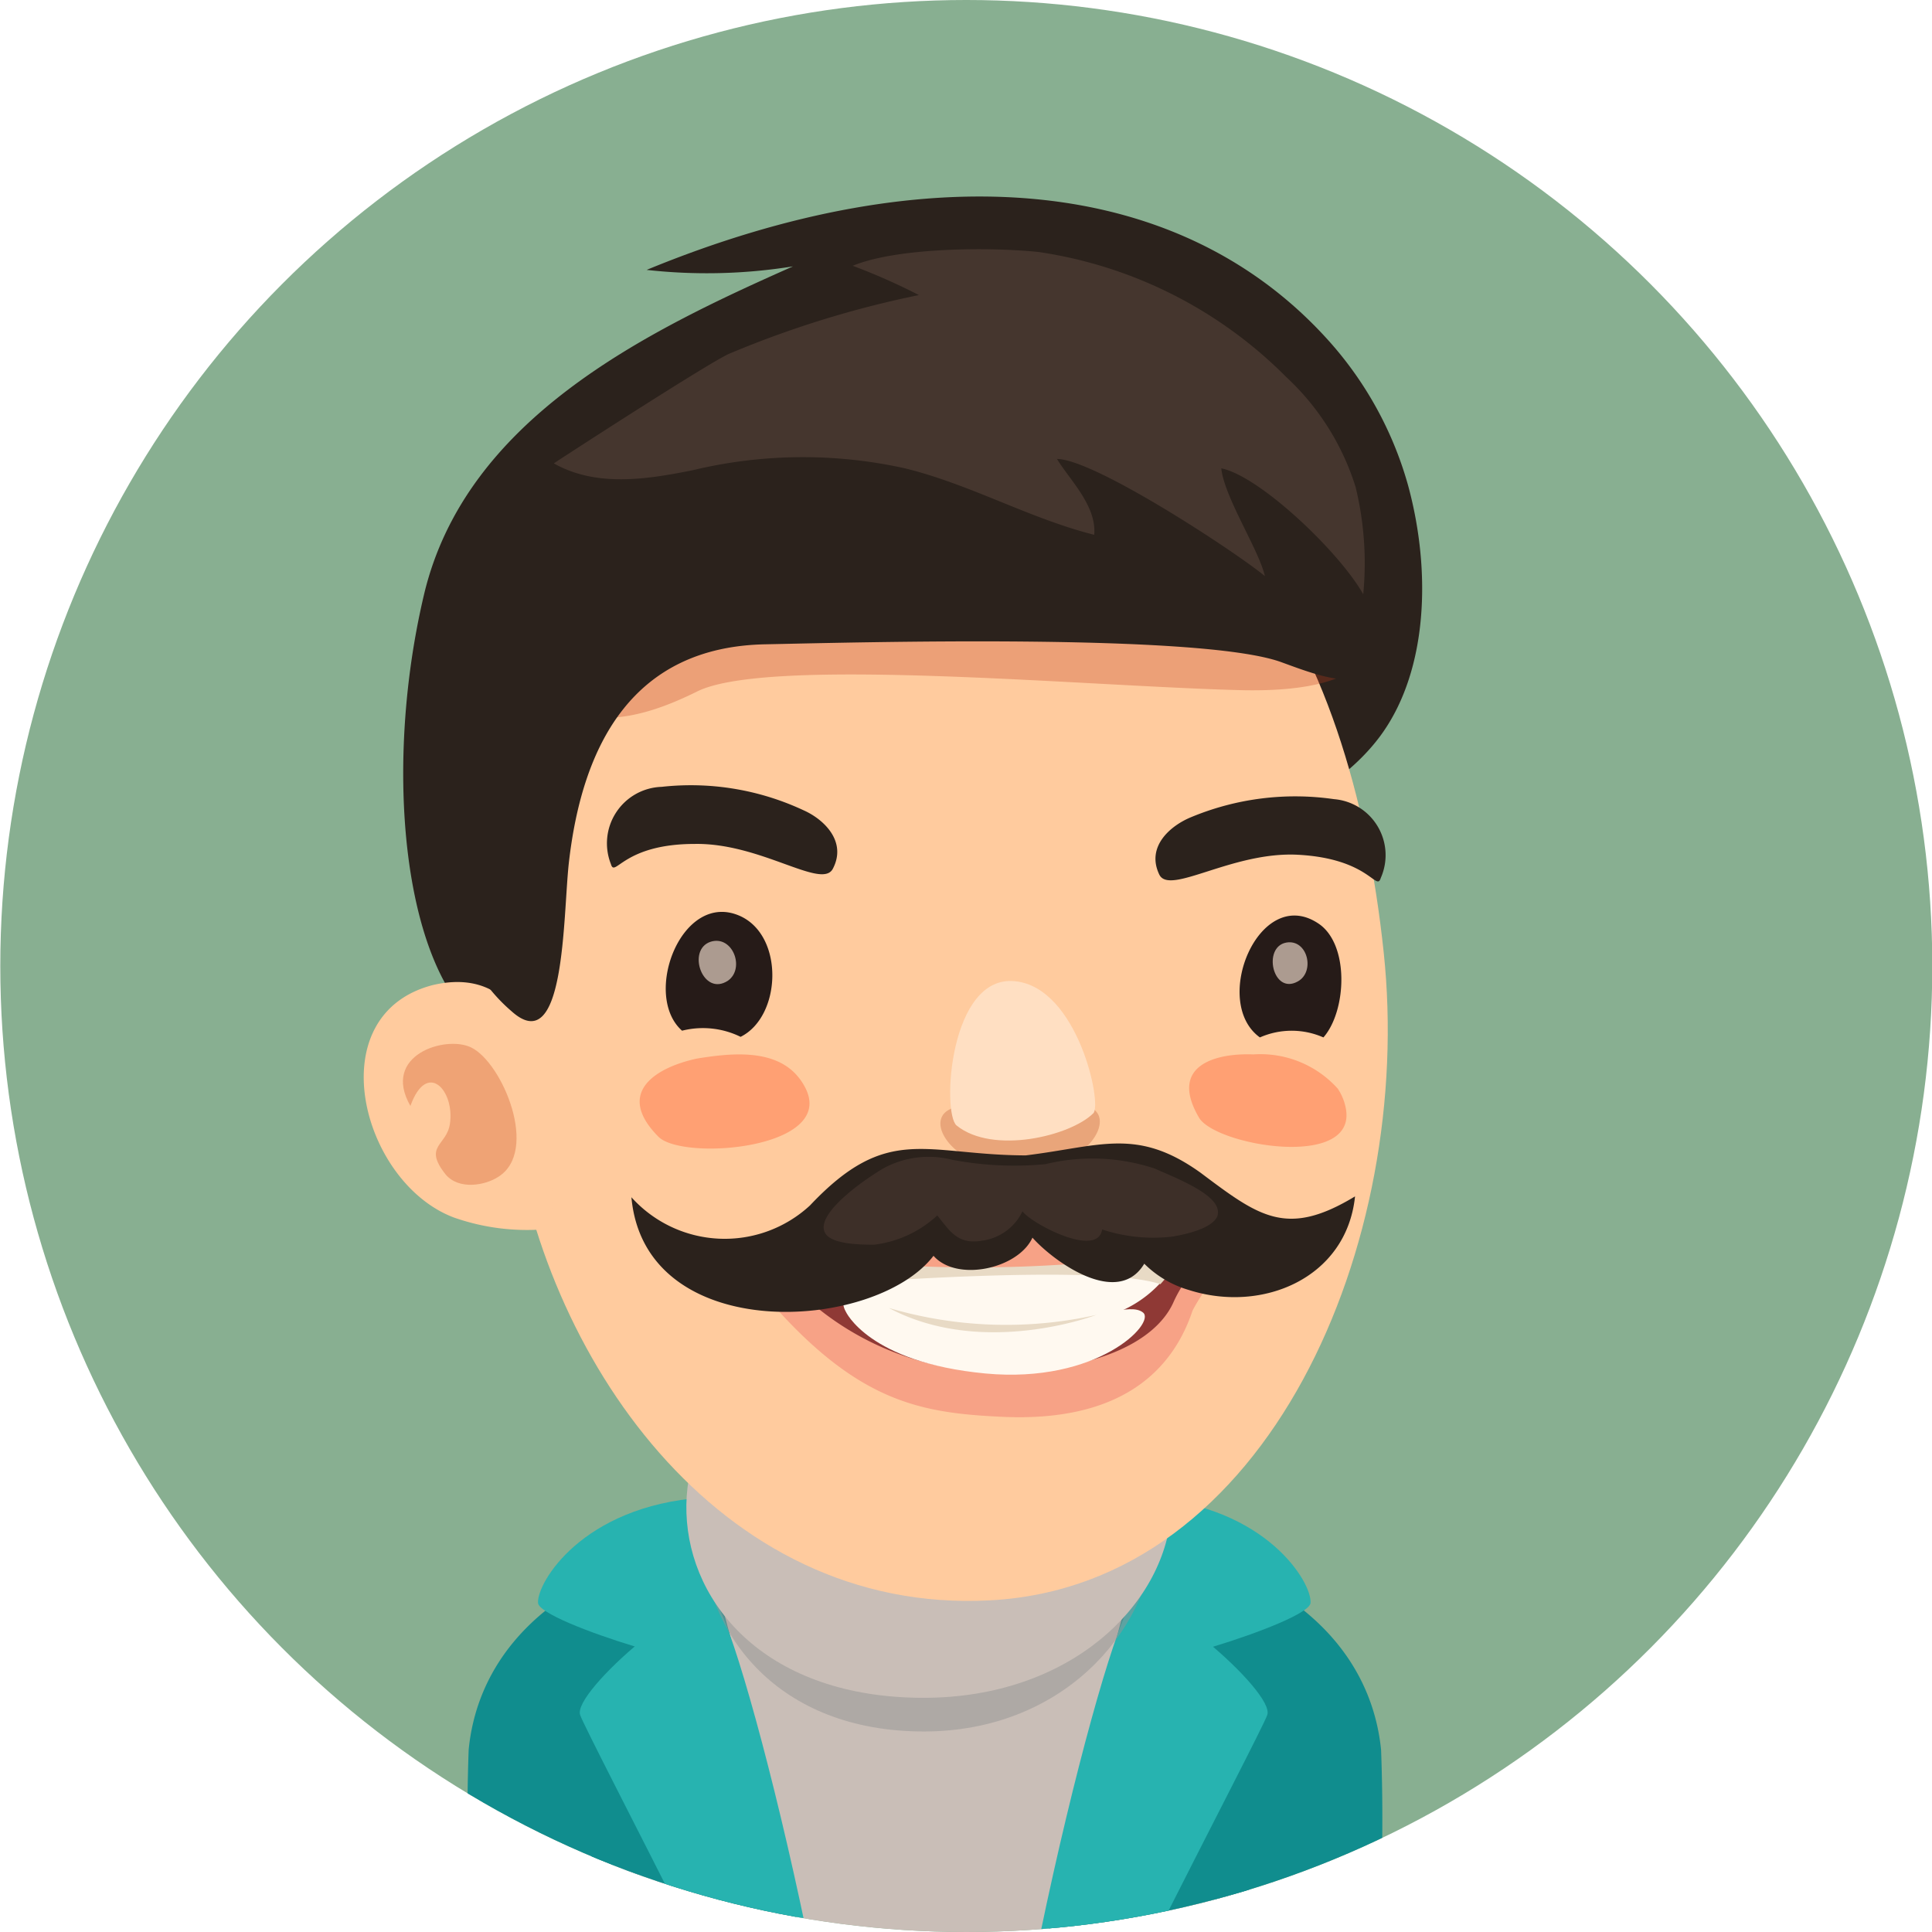 <svg xmlns="http://www.w3.org/2000/svg" xmlns:xlink="http://www.w3.org/1999/xlink" viewBox="0 0 66 66"><defs><style>.cls-1{fill:none;}.cls-2{clip-path:url(#clip-path);}.cls-3{fill:#88af91;}.cls-4{fill:#108d8e;}.cls-5{fill:#c9beb7;}.cls-6{fill:#27b3b0;}.cls-7{fill:#949494;opacity:0.5;}.cls-8{fill:#2b221c;}.cls-9{fill:#ffcb9e;}.cls-10{fill:#bf3c1b;}.cls-10,.cls-11,.cls-19{opacity:0.3;}.cls-11{fill:#c94614;}.cls-12,.cls-22{fill:#45362e;}.cls-13{fill:#f7a286;}.cls-14{fill:#8f3935;}.cls-15{fill:#fff9f0;}.cls-16{fill:#e8dac5;}.cls-17{fill:#ffa073;}.cls-18{fill:#261b18;}.cls-19{fill:#b54d26;}.cls-20{fill:#ffdfc2;}.cls-21{fill:#e6d2c3;}.cls-21,.cls-22{opacity:0.7;}</style><clipPath id="clip-path" transform="translate(0.01)"><circle class="cls-1" cx="33" cy="33" r="33"/></clipPath></defs><g id="Layer_2" data-name="Layer 2"><g id="avatars"><g class="cls-2"><rect class="cls-3" width="66" height="66"/><path class="cls-4" d="M16.09,66A62,62,0,0,1,16,59.78c.24-2.5,1.84-5.2,6.25-6.65l1.93,4.3C21.92,58.62,21.61,66,21.61,66Z" transform="translate(0.01)"/><path class="cls-4" d="M47.09,66a62,62,0,0,0,.08-6.22c-.25-2.5-1.85-5.2-6.25-6.65L39,57.43C41.26,58.62,41.57,66,41.57,66Z" transform="translate(0.01)"/><path class="cls-5" d="M23.94,52.8c-4.07,2.65-3.68,6.86-2.68,13.2H41.87c1.1-6.23,1.58-11.46-2.41-13.6C34.49,49.73,27.25,50.65,23.94,52.8Z" transform="translate(0.01)"/><path class="cls-4" d="M39.26,52s4.39,1.62,4.8,2.71c.32.82-.76,6.16-1.65,11.34H35.78C36.87,60.8,38.19,55.41,39.26,52Z" transform="translate(0.01)"/><path class="cls-6" d="M39.14,51.16c4.14.29,5.68,2.93,5.62,3.6s-6.71,2.67-6.54,2S39.14,51.16,39.14,51.16Z" transform="translate(0.01)"/><path class="cls-6" d="M38.58,54.86c.52-.89,5,2.94,4.7,3.73-.12.34-1.81,3.59-3.74,7.41h-4C36.68,60.53,38,55.85,38.58,54.86Z" transform="translate(0.01)"/><path class="cls-4" d="M23.83,52S19.44,53.57,19,54.66c-.31.82.77,6.16,1.65,11.34H27.3C26.21,60.8,24.89,55.41,23.83,52Z" transform="translate(0.01)"/><path class="cls-6" d="M24,51.16c-4.14.29-5.68,2.93-5.63,3.6s6.72,2.67,6.55,2S24,51.16,24,51.16Z" transform="translate(0.01)"/><path class="cls-6" d="M24.51,54.86c-.52-.89-5,2.94-4.7,3.73.12.34,1.8,3.59,3.73,7.41h4C26.4,60.53,25.08,55.85,24.51,54.86Z" transform="translate(0.01)"/><path class="cls-7" d="M31.55,59.15c9.33,0,12-13.32-.79-13.32C21.55,45.83,21.57,59.15,31.55,59.15Z" transform="translate(0.01)"/><path class="cls-5" d="M31.54,58c10,0,12.84-12.61-.84-12.61C20.87,45.39,20.89,58,31.54,58Z" transform="translate(0.01)"/><path class="cls-8" d="M48.1,16.61a12.39,12.39,0,0,0-2.64-4.88C40.4,6,31.84,5.2,22.08,9.22a18.55,18.55,0,0,0,5-.12C22,11.35,15.91,14.32,14.48,20.29,12.86,27.11,14,35.15,17.81,35.7c3.26.47,7.4-6.68,9.62-6,4.69,1.44,16.43.13,19.8-4.68C48.75,22.85,48.89,19.54,48.1,16.61Z" transform="translate(0.01)"/><path class="cls-9" d="M17.47,38.17c1,8.06,7,17,16.34,16.5,9.53-.5,14.5-12.23,13.45-22.13C46.12,21.77,41.2,12.71,30,14.68,22,16.08,16.21,27.42,17.47,38.17Z" transform="translate(0.01)"/><path class="cls-10" d="M23.81,23.62c-1.14.56-4.13,1.94-5.6-.48-.7-1.14-.14-2.83.33-4.11.58-1.56,2.39-2.41,3.86-3,2.68-1.12,5.77-.91,8.62-.81a35.94,35.94,0,0,1,9.44,1.63c2,.62,5.83,1.22,6.5,3.53.83,2.91-2.28,3.23-4.43,3.2C37.35,23.47,26.27,22.4,23.81,23.62Z" transform="translate(0.01)"/><path class="cls-9" d="M15.49,41.59a7.53,7.53,0,0,0,3.15.4l.06-.09c.48-.73-.1-4.9-.32-5.69-.56-2-1.71-3-3.6-2.56C10.86,34.66,12.32,40.39,15.49,41.59Z" transform="translate(0.01)"/><path class="cls-11" d="M17,40.21c1.43-.87.15-3.92-.92-4.43-.87-.42-3.07.26-2.07,2,.57-1.58,1.52-.52,1.35.61-.11.76-.93.75-.14,1.74C15.68,40.66,16.57,40.49,17,40.21Z" transform="translate(0.01)"/><path class="cls-8" d="M42.57,11.84c-6-3.26-15.2-2.61-20.32,1.05s-6.66,10.54-6.78,16.66a5.81,5.81,0,0,0,2,5c1.83,1.64,1.75-3.2,1.95-5.05.46-4.11,2.22-7.41,6.73-7.49,3-.06,14.85-.39,17.61.61,1.51.55,3.52,1.37,3.87-1a9,9,0,0,0-2.06-7.37A11.69,11.69,0,0,0,42.57,11.84Z" transform="translate(0.01)"/><path class="cls-12" d="M46.56,20.3a11,11,0,0,0-.26-3.66,8.62,8.62,0,0,0-2.37-3.76,15,15,0,0,0-8.45-4.27c-1.6-.17-4.81-.17-6.36.47a21,21,0,0,1,2.26,1,34.53,34.53,0,0,0-6.47,2c-.65.27-6,3.74-6,3.75,1.45.82,3.18.55,4.76.23A16.1,16.1,0,0,1,30.91,16c2.24.55,4.24,1.71,6.46,2.27.09-1-.86-1.9-1.27-2.59,1.27,0,6.11,3.18,7.1,4C43,18.79,41.82,17,41.71,16,43,16.25,45.73,18.83,46.56,20.3Z" transform="translate(0.01)"/><path class="cls-13" d="M34.76,42.08a69.15,69.15,0,0,1-7.69.18c-1.15-.1-1.9.84-1.38,1.48,3.36,4.13,5.59,4.52,8.52,4.66,4.22.2,5.88-1.71,6.52-3.63A6.08,6.08,0,0,1,42,43.12c.71-.74,0-1.38-1.14-1.29C39.11,42,37.19,42,34.76,42.08Z" transform="translate(0.01)"/><path class="cls-14" d="M26,42.62a38.06,38.06,0,0,0,16.2-.27,4.26,4.26,0,0,0-2.12,2.13c-.63,1.42-2.84,2.42-6.22,2.38A9.85,9.85,0,0,1,26,42.62Z" transform="translate(0.01)"/><path class="cls-15" d="M28,43s.16,1.27,2,1.74a19.54,19.54,0,0,0,7.65.26,4,4,0,0,0,2.69-2.25A41,41,0,0,1,28,43Z" transform="translate(0.01)"/><path class="cls-15" d="M28.88,44.8c-.19-.33-.11-.86.75-.37,1.2.69,3.2.82,5.61.73,2.23-.09,3.36-.68,3.8-.32s-1.55,2.44-5.39,2.08C29.65,46.54,28.88,44.8,28.88,44.8Z" transform="translate(0.01)"/><path class="cls-16" d="M28.47,43.87s9-.73,11.16,0a4.17,4.17,0,0,0,.74-1.11A47.14,47.14,0,0,1,28,43,2,2,0,0,0,28.47,43.87Z" transform="translate(0.01)"/><path class="cls-16" d="M30.35,44.68a14.16,14.16,0,0,0,7.09.24S33.57,46.4,30.35,44.68Z" transform="translate(0.01)"/><path class="cls-17" d="M45.69,37.19a1.82,1.82,0,0,1,.26.6c.52,2.2-4.43,1.36-5,.39-1.06-1.81.61-2.21,1.86-2.16A3.55,3.55,0,0,1,45.69,37.19Z" transform="translate(0.01)"/><path class="cls-17" d="M27.08,36.6a2,2,0,0,1,.41.54c1.11,2.1-4.14,2.53-5,1.7-1.55-1.56,0-2.4,1.32-2.68C24.82,36,26.23,35.82,27.08,36.6Z" transform="translate(0.01)"/><path class="cls-18" d="M25.29,35.42a2.92,2.92,0,0,0-2-.21c-1.38-1.22,0-4.83,2-3.91C26.79,32,26.68,34.73,25.29,35.42Z" transform="translate(0.01)"/><path class="cls-19" d="M37.46,38c-.5-.64-1.23,0-2.56,0s-1.67-.56-2.51-.08.32,2.11,2.44,2.07S37.89,38.54,37.46,38Z" transform="translate(0.01)"/><path class="cls-20" d="M34.67,33.52c-2.25-.24-2.51,4.51-2,4.93,1.24,1,3.89.36,4.67-.42C37.65,37.72,36.81,33.74,34.67,33.52Z" transform="translate(0.01)"/><path class="cls-18" d="M45,31.53c1.1.69,1,3,.2,3.91a2.69,2.69,0,0,0-2.17,0C41.35,34.23,43,30.24,45,31.53Z" transform="translate(0.01)"/><path class="cls-21" d="M24.27,32.17c.75-.23,1.18.91.59,1.33C24,34.07,23.43,32.44,24.27,32.17Z" transform="translate(0.01)"/><path class="cls-21" d="M43.93,32.2c.73-.13,1,1,.39,1.33C43.47,34,43.11,32.35,43.93,32.2Z" transform="translate(0.01)"/><path class="cls-8" d="M22.59,26.88a9.09,9.09,0,0,1,4.85.8c.7.31,1.49,1.07,1,2-.38.72-2.46-.89-4.72-.85-2.45,0-2.72,1.17-2.86.69A1.93,1.93,0,0,1,22.59,26.88Z" transform="translate(0.01)"/><path class="cls-8" d="M45.56,27.3a9.26,9.26,0,0,0-4.89.62c-.7.29-1.53,1-1.08,1.95.34.74,2.49-.79,4.74-.67,2.45.13,2.68,1.28,2.83.79A1.92,1.92,0,0,0,45.56,27.3Z" transform="translate(0.01)"/><path class="cls-8" d="M41,40.06c2,1.5,2.94,2.23,5.28.81-.29,2.79-3.16,4-5.67,3.2a3.56,3.56,0,0,1-1.53-.9c-.91,1.52-3.11-.09-3.82-.89-.48,1.06-2.58,1.53-3.38.62-2,2.61-9.86,3.09-10.32-2a4.29,4.29,0,0,0,6.1.28c2.66-2.82,3.93-1.72,7.37-1.71C37.58,39.16,38.82,38.5,41,40.06Z" transform="translate(0.01)"/><path class="cls-22" d="M41.58,41.54c-.18.44-1.12.63-1.51.7A5.57,5.57,0,0,1,37.64,42c-.15,1-2.43-.21-2.72-.62a1.79,1.79,0,0,1-1.36,1c-.83.15-1.1-.29-1.55-.86a3.86,3.86,0,0,1-2.15,1c-.4,0-1.38,0-1.65-.35-.51-.67,1.5-2,2-2.28a3.24,3.24,0,0,1,2.31-.27,11.31,11.31,0,0,0,3.18.15,6.79,6.79,0,0,1,3.74.15c.52.24,1.86.74,2.11,1.29A.46.46,0,0,1,41.58,41.54Z" transform="translate(0.01)"/></g></g></g></svg>